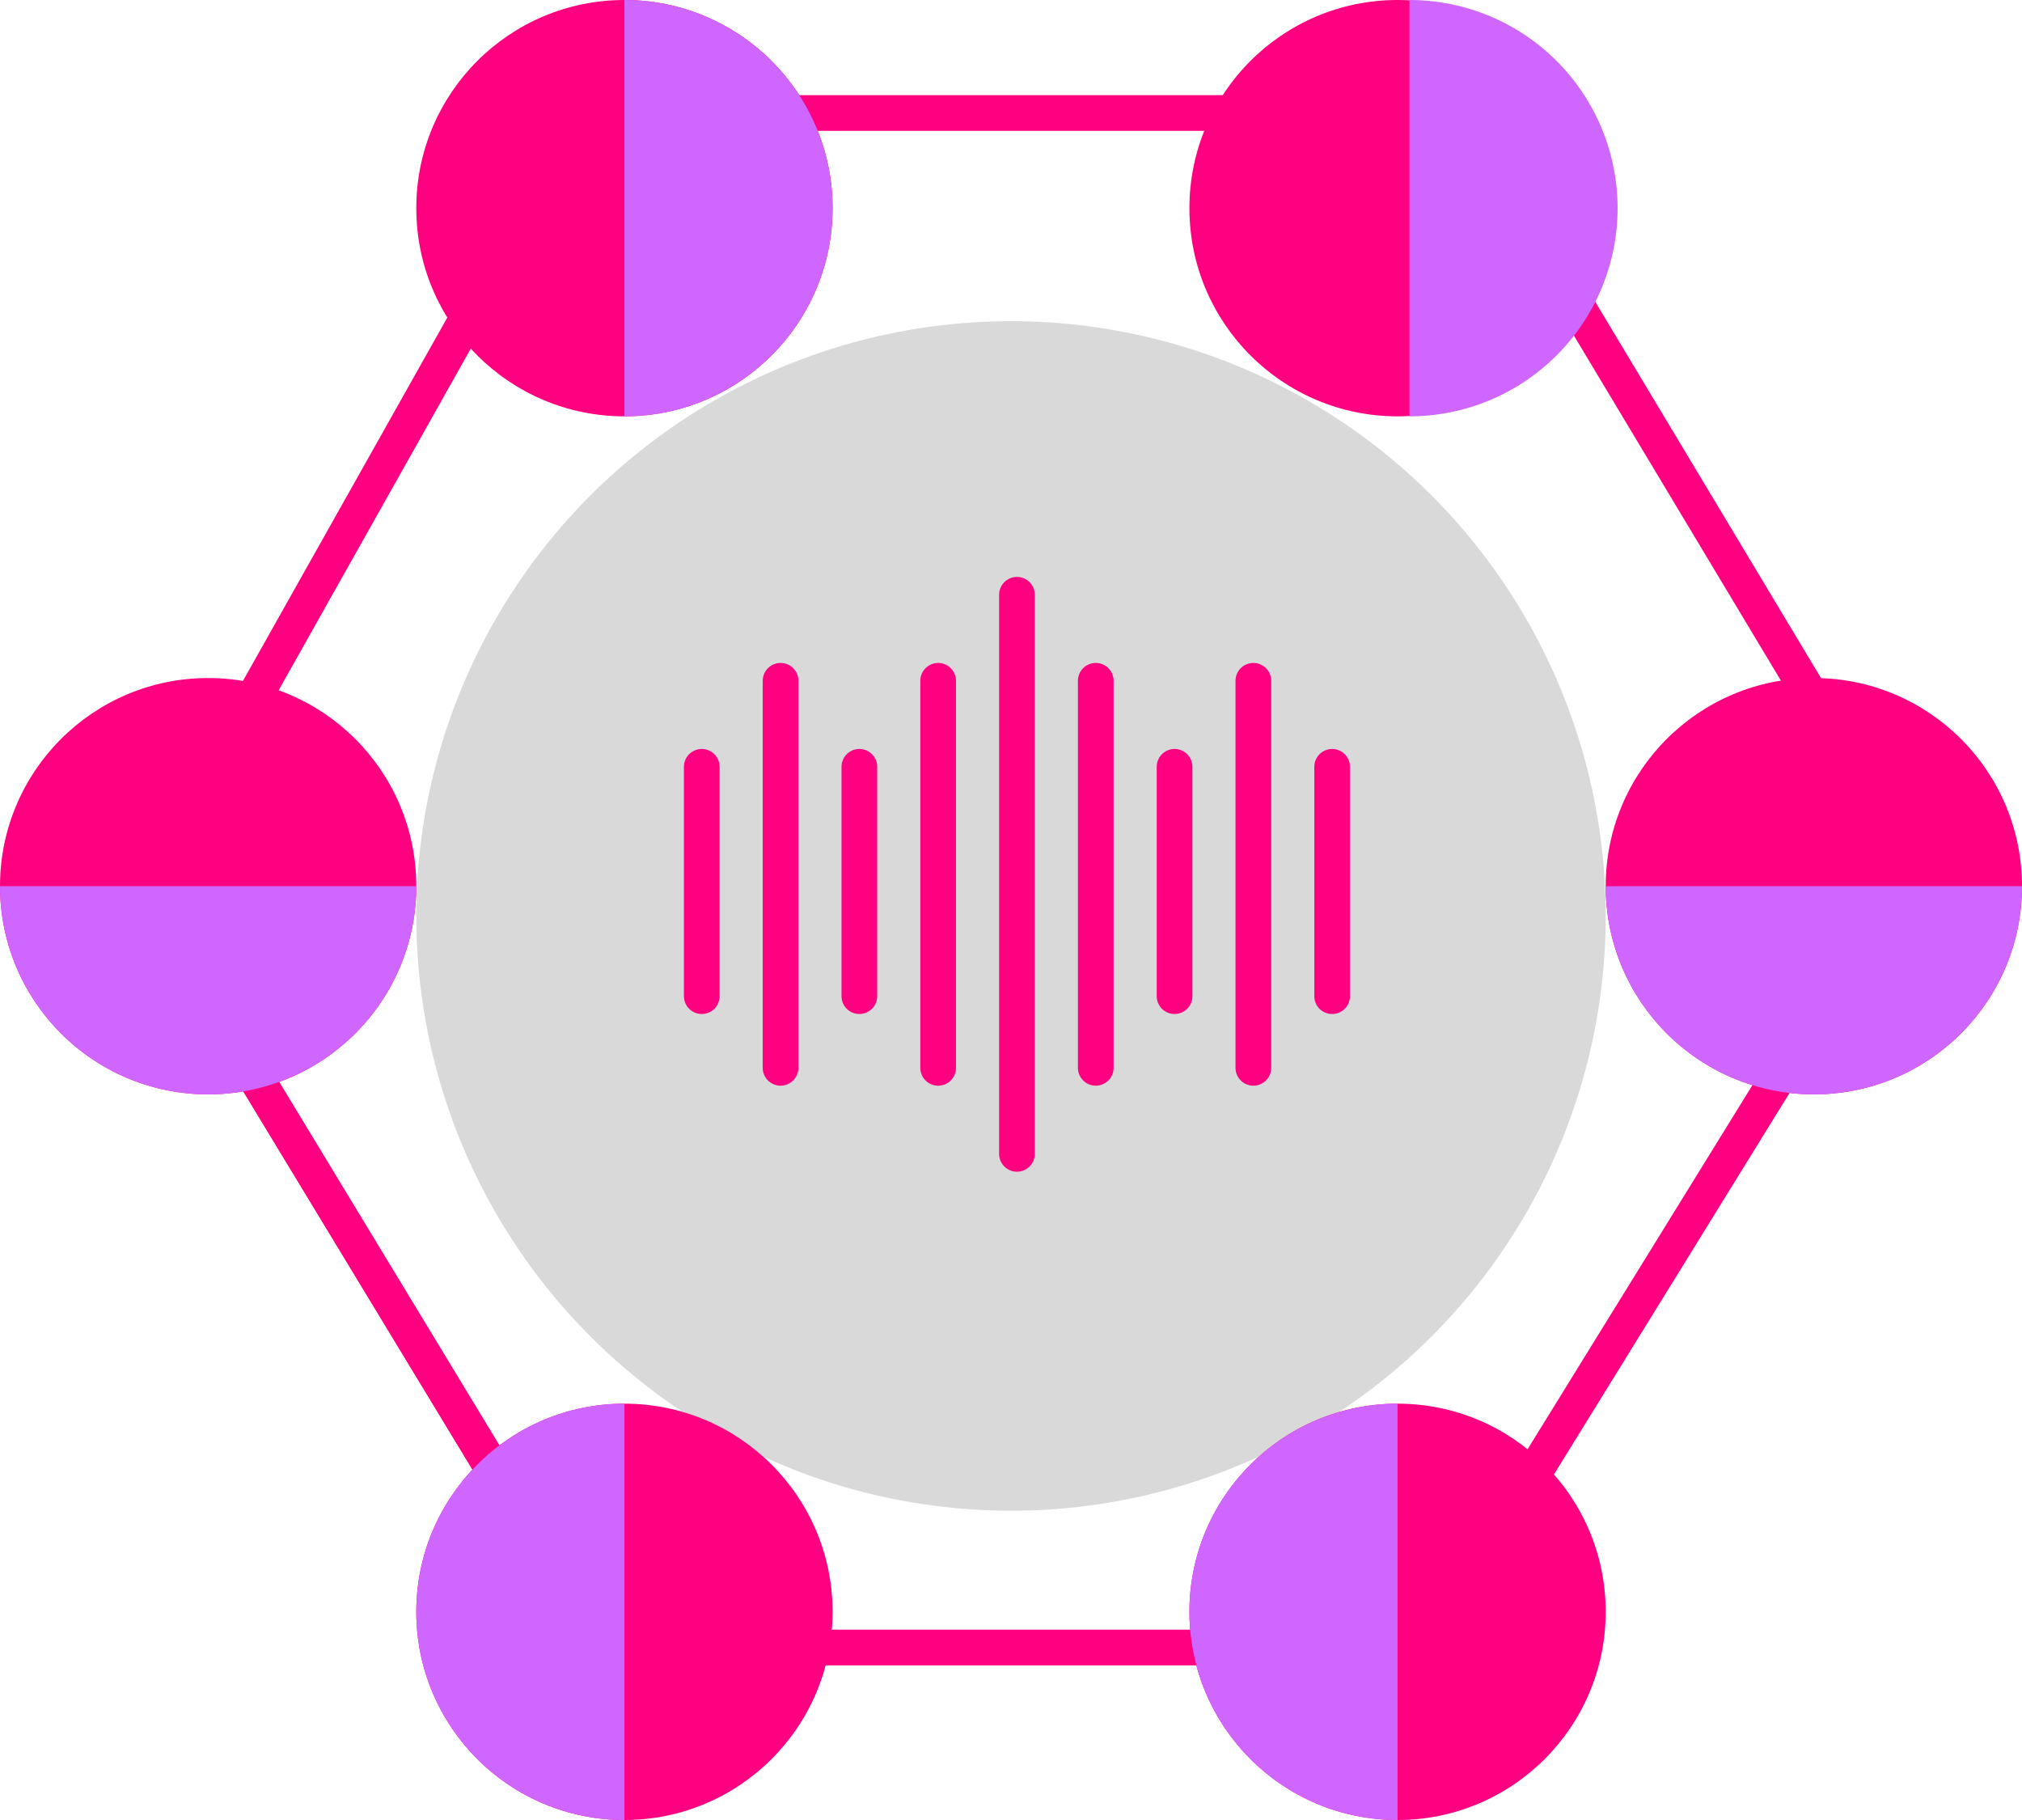 <svg width="170" height="153" viewBox="0 0 170 153" fill="none" xmlns="http://www.w3.org/2000/svg">
<circle cx="85" cy="77" r="50" fill="#D9D9D9"/>
<circle cx="17.5" cy="74.5" r="17.5" fill="#FF0080"/>
<circle cx="152.5" cy="74.5" r="17.5" fill="#FF0080"/>
<circle cx="52.5" cy="17.5" r="17.5" fill="#FF0080"/>
<circle cx="117.5" cy="17.5" r="17.5" fill="#FF0080"/>
<circle cx="117.5" cy="135.5" r="17.5" fill="#FF0080"/>
<circle cx="52.5" cy="135.5" r="17.5" fill="#FF0080"/>
<line x1="39.307" y1="26.735" x2="21.307" y2="58.735" stroke="#FF0080" stroke-width="3"/>
<line x1="20.428" y1="90.741" x2="40.428" y2="123.741" stroke="#FF0080"/>
<line x1="21.283" y1="90.222" x2="41.283" y2="123.223" stroke="#FF0080" stroke-width="3"/>
<line x1="69" y1="138.5" x2="101" y2="138.5" stroke="#FF0080" stroke-width="3"/>
<line x1="128.724" y1="124.212" x2="149.724" y2="90.212" stroke="#FF0080" stroke-width="3"/>
<line x1="132.286" y1="25.228" x2="153.286" y2="60.228" stroke="#FF0080" stroke-width="3"/>
<line x1="65" y1="9.5" x2="103" y2="9.5" stroke="#FF0080" stroke-width="3"/>
<path d="M118.5 35C120.798 35 123.074 34.547 125.197 33.668C127.32 32.788 129.249 31.499 130.874 29.874C132.499 28.249 133.788 26.32 134.668 24.197C135.547 22.074 136 19.798 136 17.5C136 15.202 135.547 12.926 134.668 10.803C133.788 8.68 132.499 6.751 130.874 5.126C129.249 3.501 127.32 2.212 125.197 1.332C123.074 0.453 120.798 -2.00909e-07 118.5 0L118.5 17.5V35Z" fill="#CE66FF"/>
<path d="M135 74.5C135 76.798 135.453 79.074 136.332 81.197C137.212 83.32 138.501 85.249 140.126 86.874C141.751 88.499 143.68 89.788 145.803 90.668C147.926 91.547 150.202 92 152.5 92C154.798 92 157.074 91.547 159.197 90.668C161.32 89.788 163.249 88.499 164.874 86.874C166.499 85.249 167.788 83.32 168.668 81.197C169.547 79.074 170 76.798 170 74.5L152.5 74.5H135Z" fill="#CE66FF"/>
<path d="M117.5 118C115.202 118 112.926 118.453 110.803 119.332C108.68 120.212 106.751 121.501 105.126 123.126C103.501 124.751 102.212 126.68 101.332 128.803C100.453 130.926 100 133.202 100 135.5C100 137.798 100.453 140.074 101.332 142.197C102.212 144.32 103.501 146.249 105.126 147.874C106.751 149.499 108.68 150.788 110.803 151.668C112.926 152.547 115.202 153 117.5 153L117.5 135.5V118Z" fill="#CE66FF"/>
<path d="M52.5 35C54.798 35 57.074 34.547 59.197 33.668C61.32 32.788 63.249 31.499 64.874 29.874C66.499 28.249 67.788 26.32 68.668 24.197C69.547 22.074 70 19.798 70 17.5C70 15.202 69.547 12.926 68.668 10.803C67.788 8.68 66.499 6.751 64.874 5.126C63.249 3.501 61.32 2.212 59.197 1.332C57.074 0.453 54.798 -2.00909e-07 52.5 0L52.5 17.5V35Z" fill="#CE66FF"/>
<path d="M59 64.462V83.744" stroke="#FF0080" stroke-width="3" stroke-linecap="round"/>
<path d="M112 64.462V83.744" stroke="#FF0080" stroke-width="3" stroke-linecap="round"/>
<path d="M72.25 64.462V83.744" stroke="#FF0080" stroke-width="3" stroke-linecap="round"/>
<path d="M98.75 64.462V83.744" stroke="#FF0080" stroke-width="3" stroke-linecap="round"/>
<path d="M65.625 57.231V89.769" stroke="#FF0080" stroke-width="3" stroke-linecap="round"/>
<path d="M105.375 57.231V89.769" stroke="#FF0080" stroke-width="3" stroke-linecap="round"/>
<path d="M78.875 57.231V89.769" stroke="#FF0080" stroke-width="3" stroke-linecap="round"/>
<path d="M92.125 57.231V89.769" stroke="#FF0080" stroke-width="3" stroke-linecap="round"/>
<path d="M85.5 50V97" stroke="#FF0080" stroke-width="3" stroke-linecap="round"/>
<path d="M52.5 118C50.202 118 47.926 118.453 45.803 119.332C43.68 120.212 41.751 121.501 40.126 123.126C38.501 124.751 37.212 126.68 36.332 128.803C35.453 130.926 35 133.202 35 135.5C35 137.798 35.453 140.074 36.332 142.197C37.212 144.32 38.501 146.249 40.126 147.874C41.751 149.499 43.68 150.788 45.803 151.668C47.926 152.547 50.202 153 52.5 153L52.5 135.5V118Z" fill="#CE66FF"/>
<path d="M0 74.5C0 76.798 0.453 79.074 1.332 81.197C2.212 83.32 3.501 85.249 5.126 86.874C6.751 88.499 8.68 89.788 10.803 90.668C12.926 91.547 15.202 92 17.5 92C19.798 92 22.074 91.547 24.197 90.668C26.32 89.788 28.249 88.499 29.874 86.874C31.499 85.249 32.788 83.32 33.668 81.197C34.547 79.074 35 76.798 35 74.5L17.5 74.5H0Z" fill="#CE66FF"/>
</svg>
